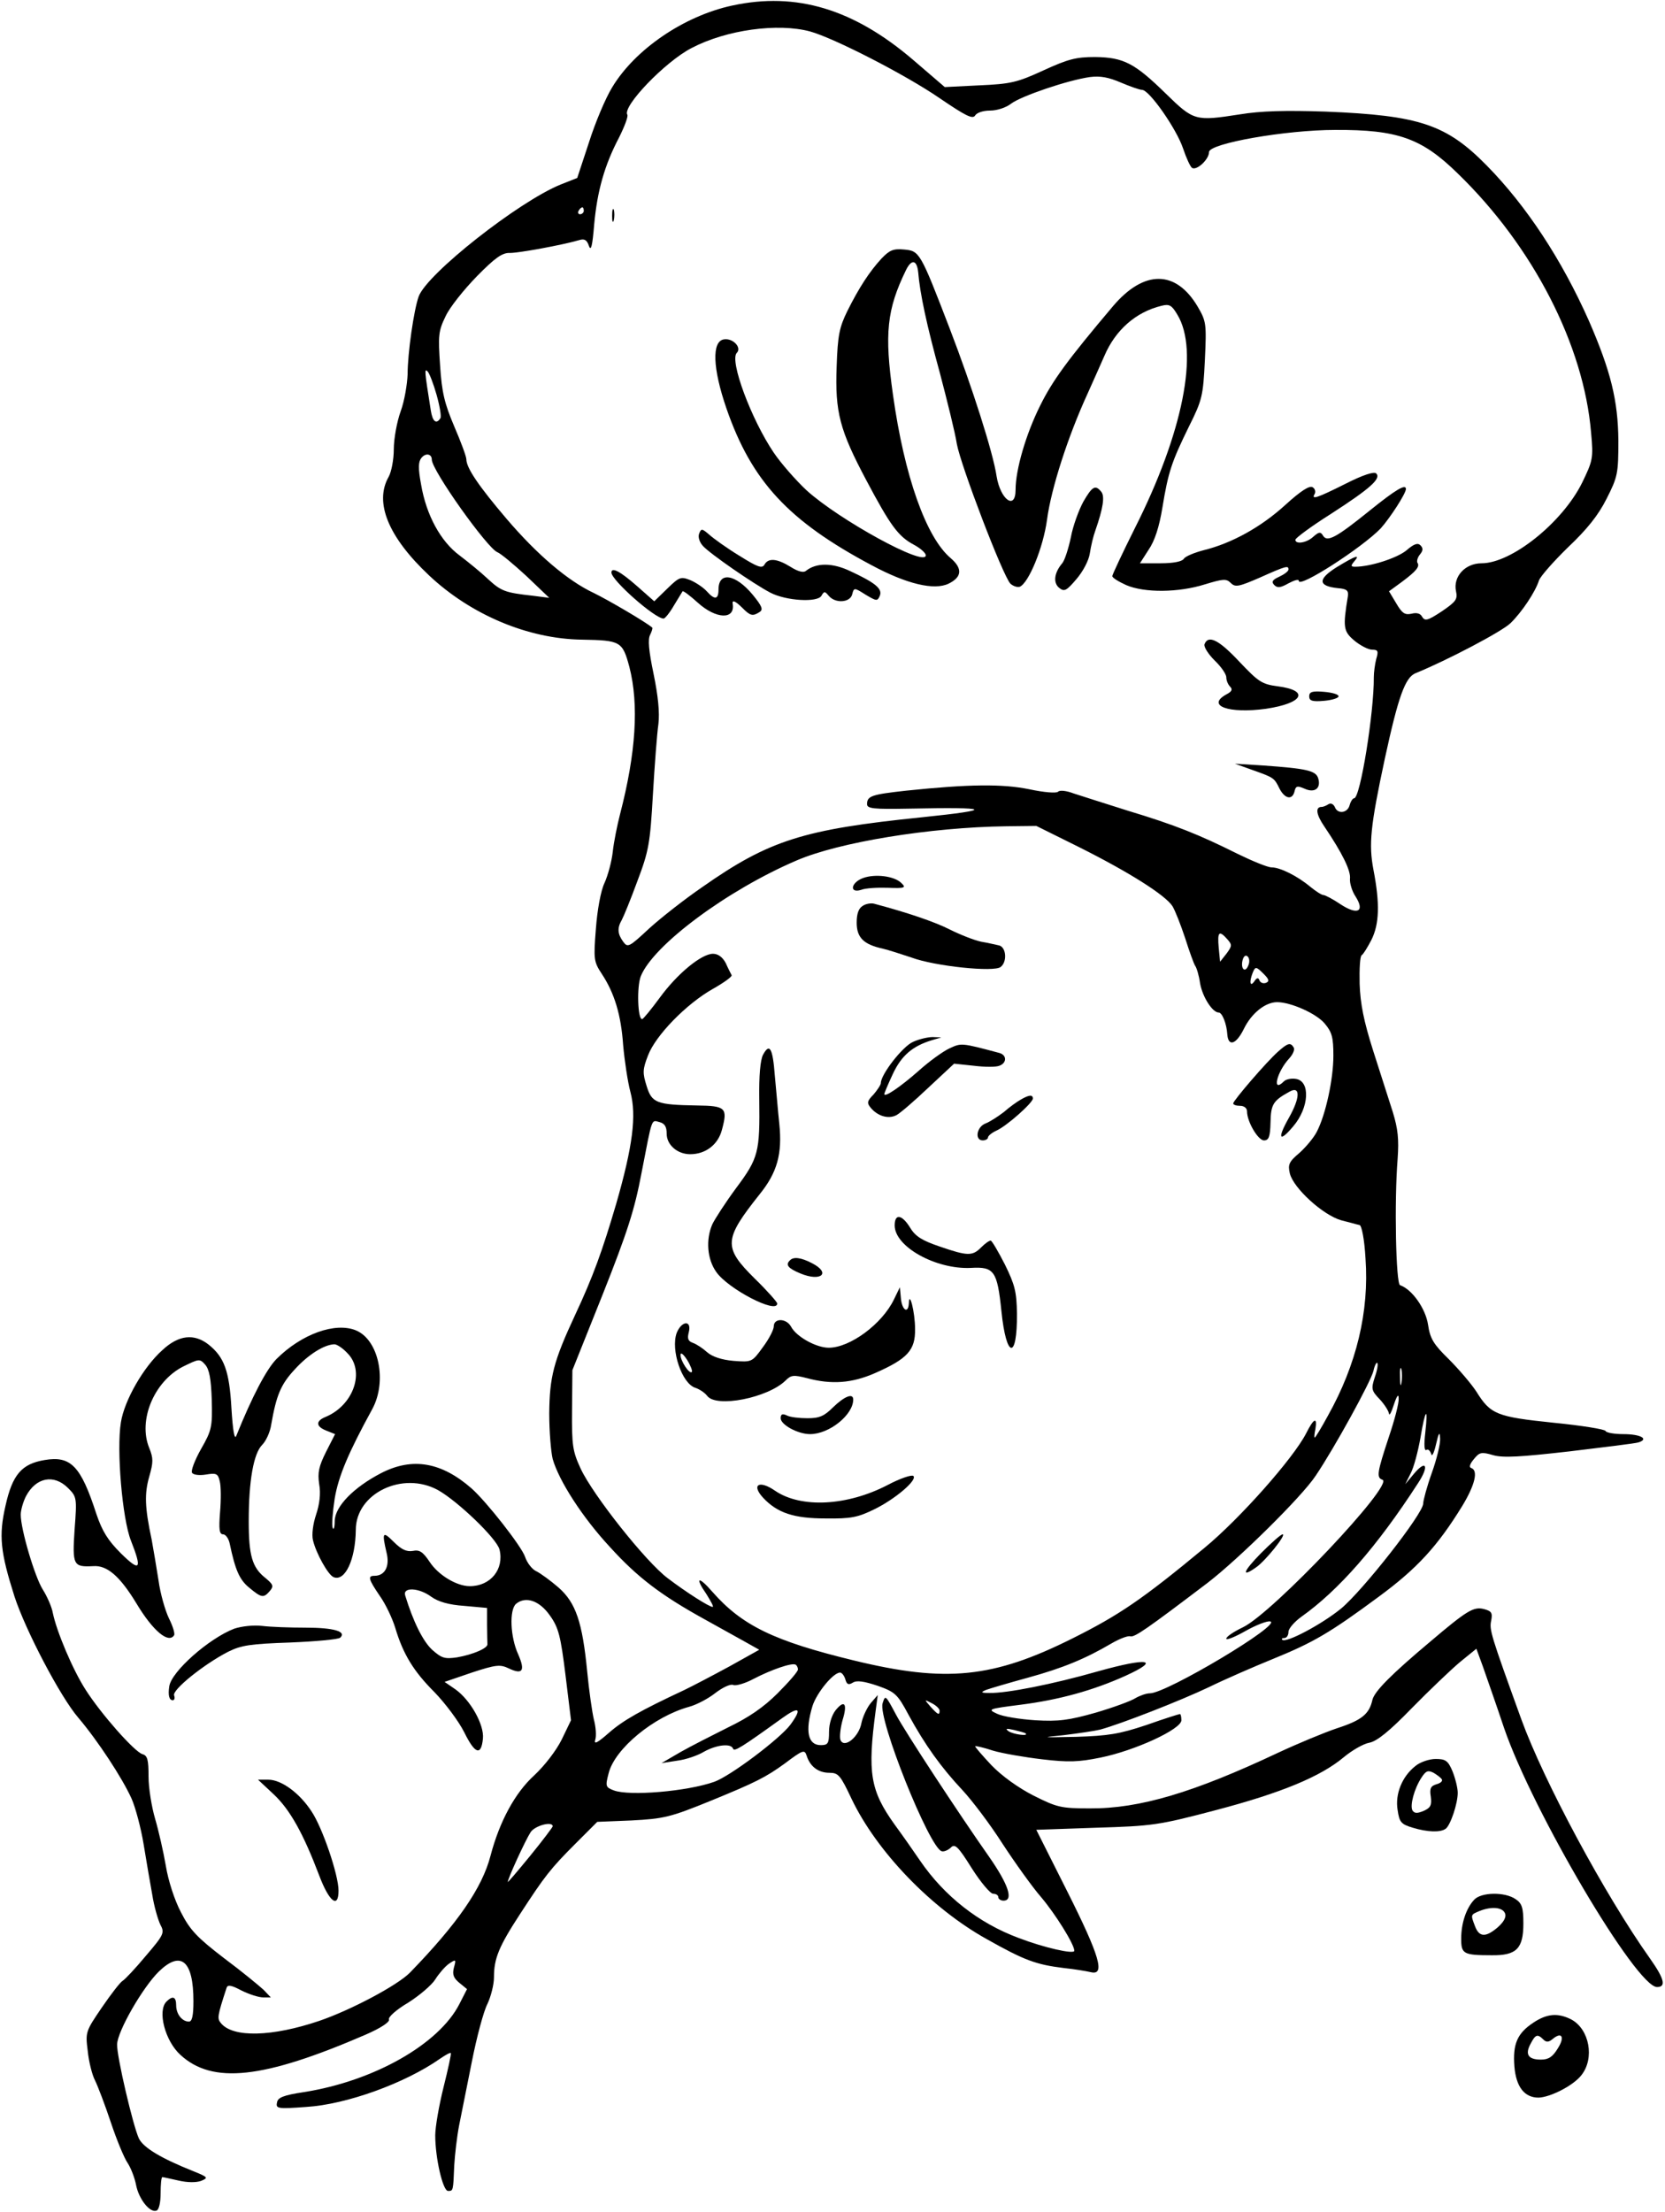 <?xml version="1.0" standalone="no"?>
<!DOCTYPE svg PUBLIC "-//W3C//DTD SVG 20010904//EN"
 "http://www.w3.org/TR/2001/REC-SVG-20010904/DTD/svg10.dtd">
<svg version="1.0" xmlns="http://www.w3.org/2000/svg"
 width="482pt" height="640pt" viewBox="0 0 482 640"
 preserveAspectRatio="xMidYMid meet">

<g transform="translate(0,640) scale(0.1,-0.1)"
fill="#000000" stroke="none">
<path d="M2120 6384 c-140 -30 -282 -127 -348 -237 -19 -31 -49 -102 -67 -159
l-34 -103 -48 -19 c-121 -49 -387 -258 -411 -324 -14 -39 -32 -164 -32 -225
-1 -28 -9 -77 -20 -107 -11 -30 -20 -80 -20 -110 0 -30 -7 -66 -15 -80 -42
-74 -1 -174 117 -285 121 -114 287 -184 443 -186 112 -2 117 -5 137 -79 28
-109 19 -249 -27 -426 -8 -31 -18 -80 -21 -108 -3 -28 -14 -69 -24 -91 -11
-23 -21 -79 -25 -133 -7 -88 -6 -95 17 -130 37 -56 56 -119 62 -207 4 -44 13
-105 21 -135 18 -68 7 -156 -41 -323 -40 -136 -67 -211 -119 -322 -63 -135
-74 -180 -75 -285 0 -52 5 -112 10 -132 18 -63 86 -169 166 -255 79 -87 147
-139 274 -209 41 -23 94 -52 117 -65 l41 -23 -86 -48 c-48 -26 -107 -57 -132
-69 -124 -58 -176 -87 -218 -124 -32 -28 -43 -34 -39 -20 4 11 2 38 -4 60 -5
22 -14 84 -19 137 -14 144 -33 200 -83 244 -23 20 -52 41 -64 47 -12 5 -27 24
-33 42 -10 30 -111 159 -155 198 -87 76 -171 91 -262 44 -79 -41 -133 -96
-134 -138 0 -19 -3 -28 -6 -20 -3 8 0 46 6 85 11 65 40 133 109 259 43 80 19
199 -47 227 -60 25 -158 -10 -231 -83 -29 -30 -70 -108 -116 -222 -5 -13 -10
15 -14 80 -6 108 -21 148 -66 184 -42 33 -87 28 -134 -16 -54 -48 -110 -145
-120 -209 -13 -79 4 -279 29 -342 33 -84 27 -92 -29 -37 -38 38 -54 64 -71
114 -45 139 -74 169 -150 156 -66 -11 -93 -42 -113 -132 -20 -87 -15 -134 26
-263 32 -98 133 -291 185 -351 56 -66 127 -174 154 -234 11 -25 27 -84 35
-133 8 -48 19 -114 25 -146 5 -32 16 -70 23 -85 13 -24 11 -29 -42 -91 -30
-36 -60 -68 -67 -72 -7 -4 -34 -39 -60 -77 -47 -69 -48 -71 -41 -126 3 -31 13
-70 21 -85 8 -16 29 -71 46 -122 17 -51 39 -104 49 -118 9 -14 20 -42 24 -63
8 -41 40 -81 59 -74 7 2 12 23 12 50 0 26 2 47 5 47 3 0 24 -5 47 -10 26 -6
51 -6 65 -1 22 9 20 11 -22 28 -93 37 -145 68 -158 95 -17 37 -64 237 -63 272
1 38 74 165 121 211 64 62 100 31 100 -86 0 -42 -4 -59 -13 -59 -20 0 -37 22
-37 47 0 25 -10 29 -28 11 -27 -27 -4 -114 40 -154 93 -86 240 -70 536 58 44
19 71 37 68 44 -3 7 22 29 56 49 33 21 68 51 78 67 10 16 27 36 39 45 21 14
22 14 15 -11 -5 -20 -1 -30 16 -44 l22 -18 -22 -43 c-59 -116 -247 -223 -450
-255 -60 -9 -76 -16 -78 -30 -4 -18 2 -19 84 -13 117 7 287 69 387 139 16 11
30 19 32 17 2 -2 -8 -47 -21 -99 -13 -52 -24 -115 -24 -139 0 -66 22 -161 37
-161 15 0 15 -1 18 74 2 33 8 84 14 115 6 31 23 114 37 185 14 71 34 146 45
167 10 21 19 56 19 77 0 55 14 89 76 184 71 109 87 130 161 204 l62 62 98 4
c95 5 113 9 233 58 127 52 157 67 212 107 52 39 57 41 63 23 10 -32 34 -50 66
-50 26 0 32 -7 64 -75 73 -153 231 -317 391 -406 110 -62 143 -74 224 -84 30
-3 65 -9 78 -12 42 -10 26 46 -68 233 l-90 179 172 6 c165 5 181 7 348 51 190
50 303 97 370 153 24 20 57 39 74 42 22 4 59 34 123 100 50 51 113 111 139
133 l48 39 19 -52 c10 -29 38 -108 61 -177 83 -242 383 -750 443 -750 27 0 21
24 -20 82 -132 186 -308 514 -373 693 -89 246 -93 259 -87 286 4 22 1 27 -22
33 -29 7 -48 -4 -154 -94 -112 -94 -162 -144 -168 -169 -9 -41 -31 -59 -102
-82 -36 -12 -113 -44 -171 -71 -244 -115 -401 -162 -545 -161 -84 0 -95 3
-163 37 -45 23 -92 57 -122 88 -27 29 -48 53 -47 55 2 1 25 -4 52 -13 27 -8
91 -19 142 -25 76 -9 105 -8 169 5 99 20 234 82 234 108 0 10 -2 18 -4 18 -3
0 -47 -14 -98 -32 -78 -26 -110 -31 -203 -34 -101 -2 -104 -2 -35 5 41 5 89
12 105 16 59 16 231 83 315 123 47 23 130 59 184 81 118 48 166 76 308 181
110 81 169 145 241 262 37 61 47 103 26 110 -7 2 -4 12 8 26 16 20 22 21 56
11 29 -8 79 -5 220 11 100 12 190 23 200 26 32 10 6 24 -43 24 -26 0 -50 4
-52 9 -1 5 -70 16 -151 24 -164 17 -182 24 -223 90 -15 23 -51 65 -80 94 -44
43 -54 59 -60 100 -7 46 -46 102 -81 114 -12 4 -17 241 -7 366 4 56 1 86 -14
135 -11 35 -37 115 -57 178 -27 85 -37 135 -39 193 -1 43 1 80 6 83 5 3 17 23
28 44 23 46 25 105 6 203 -14 74 -9 126 33 322 39 180 59 235 89 247 91 37
251 121 275 145 33 32 72 91 82 123 4 12 42 55 84 96 55 52 88 93 112 141 32
63 34 73 34 168 -1 116 -22 201 -85 346 -79 178 -181 333 -296 450 -117 119
-195 145 -465 156 -119 4 -189 2 -250 -8 -129 -20 -133 -19 -214 60 -90 88
-122 105 -205 106 -55 0 -78 -6 -150 -39 -76 -35 -95 -39 -185 -43 l-100 -5
-92 79 c-172 147 -338 197 -523 157z m225 -75 c69 -19 276 -125 375 -193 75
-51 96 -62 103 -50 5 8 23 14 43 14 21 0 47 9 61 20 29 22 164 68 228 77 31 4
55 -1 90 -16 26 -11 54 -21 61 -21 21 0 100 -113 119 -170 9 -27 21 -53 26
-56 14 -8 49 25 49 46 0 25 222 64 365 64 181 1 251 -24 355 -126 218 -211
365 -497 386 -750 7 -74 5 -81 -26 -145 -57 -115 -204 -233 -291 -233 -48 0
-83 -39 -74 -81 5 -23 0 -30 -41 -58 -41 -27 -49 -29 -57 -16 -5 10 -16 13
-31 9 -19 -4 -27 1 -44 30 l-21 35 37 27 c43 32 53 45 45 56 -2 5 1 16 8 24 9
11 9 18 1 26 -8 8 -19 4 -41 -15 -27 -22 -104 -47 -148 -47 -13 0 -13 3 -3 15
19 22 6 18 -50 -16 -56 -35 -55 -55 3 -61 26 -2 31 -7 29 -23 -15 -91 -13
-102 19 -129 17 -14 40 -26 51 -26 17 0 19 -4 12 -27 -4 -16 -7 -39 -7 -53 1
-99 -39 -350 -57 -350 -4 0 -10 -9 -13 -20 -6 -23 -35 -27 -43 -5 -4 8 -11 12
-18 8 -6 -4 -15 -8 -20 -8 -19 0 -16 -22 8 -57 52 -77 77 -128 74 -151 -1 -13
6 -36 16 -51 28 -44 6 -55 -43 -23 -22 15 -45 27 -50 27 -5 0 -22 11 -38 24
-37 31 -87 56 -112 56 -11 0 -55 18 -98 39 -112 56 -182 84 -318 125 -66 21
-136 43 -157 50 -21 8 -40 10 -45 5 -5 -5 -41 -2 -83 7 -78 16 -175 15 -357
-4 -99 -11 -113 -15 -113 -39 0 -13 18 -15 123 -13 238 5 249 -3 36 -25 -343
-35 -442 -66 -636 -202 -51 -35 -120 -89 -154 -120 -58 -54 -62 -56 -75 -38
-16 22 -18 39 -4 63 5 9 26 60 45 112 33 87 37 109 45 250 5 85 12 178 16 205
4 33 -1 82 -14 145 -14 67 -17 100 -10 113 5 10 8 20 6 21 -20 17 -128 80
-169 100 -75 35 -164 111 -252 214 -81 95 -117 148 -117 173 0 8 -16 51 -35
95 -28 66 -36 98 -41 176 -6 87 -5 100 16 143 12 26 53 77 90 115 53 54 74 69
96 68 27 0 152 23 200 37 16 5 23 1 29 -17 6 -16 10 1 15 62 9 98 30 172 72
252 16 32 27 61 24 66 -15 24 110 154 186 193 101 53 250 73 343 48z m-655
-519 c0 -5 -5 -10 -11 -10 -5 0 -7 5 -4 10 3 6 8 10 11 10 2 0 4 -4 4 -10z
m-426 -533 c9 -32 14 -62 11 -67 -12 -19 -23 -10 -28 23 -18 114 -19 122 -9
112 5 -5 17 -36 26 -68z m-14 -187 c0 -31 161 -257 190 -268 10 -4 47 -35 84
-69 l66 -63 -47 6 c-81 9 -92 13 -131 49 -20 19 -57 49 -82 68 -54 40 -96 116
-111 205 -9 48 -8 66 1 77 12 15 30 12 30 -5z m1873 -1121 c146 -73 250 -139
271 -171 8 -13 24 -54 37 -93 12 -38 25 -74 29 -80 4 -5 11 -28 14 -50 7 -40
36 -85 54 -85 10 0 23 -32 25 -64 3 -36 26 -28 48 17 22 45 62 77 96 77 40 0
114 -33 138 -62 21 -25 25 -40 25 -93 0 -67 -22 -170 -48 -220 -8 -16 -31 -44
-50 -61 -31 -26 -34 -34 -28 -60 11 -43 96 -120 148 -135 24 -6 48 -13 54 -14
6 -2 14 -42 17 -97 11 -153 -26 -307 -109 -455 -19 -35 -36 -63 -38 -63 -2 0
-1 11 2 25 6 36 -5 31 -27 -13 -37 -72 -192 -247 -294 -331 -181 -150 -248
-195 -382 -262 -230 -115 -366 -129 -633 -64 -231 56 -324 101 -410 199 -41
47 -51 42 -17 -7 13 -21 22 -37 18 -37 -10 0 -76 42 -130 83 -63 47 -216 240
-252 317 -23 50 -26 66 -25 170 l1 115 88 220 c71 179 92 244 112 350 32 165
28 154 52 148 15 -4 21 -13 21 -34 0 -32 31 -59 68 -59 45 0 81 28 92 71 17
63 11 69 -72 70 -117 2 -131 7 -146 56 -12 38 -12 48 4 89 22 58 111 149 187
192 32 18 57 36 55 40 -2 4 -10 19 -17 35 -9 17 -22 27 -37 27 -33 0 -103 -57
-154 -127 -25 -34 -48 -62 -51 -62 -13 -2 -16 94 -4 124 36 90 250 249 451
335 123 53 386 96 607 99 l87 1 123 -61z m430 -267 c14 -16 14 -19 -2 -41
l-19 -24 -4 41 c-4 46 1 51 25 24z m61 -75 c-9 -24 -23 -11 -17 14 3 12 9 17
15 11 5 -5 6 -16 2 -25z m45 -26 c15 -15 16 -21 6 -25 -8 -3 -16 0 -19 7 -3 9
-8 8 -15 -3 -12 -17 -15 -2 -5 24 8 20 10 20 33 -3z m-2654 -1096 c53 -52 19
-151 -62 -185 -30 -12 -29 -28 2 -40 l25 -10 -26 -51 c-21 -42 -25 -60 -20
-94 5 -27 1 -58 -9 -88 -9 -27 -13 -58 -9 -74 9 -38 44 -101 60 -107 33 -13
63 51 64 137 0 106 136 171 238 115 57 -32 170 -140 178 -172 14 -57 -26 -106
-86 -106 -38 0 -91 32 -116 70 -20 30 -30 36 -49 32 -18 -3 -33 4 -55 26 -32
32 -35 29 -21 -31 10 -40 -5 -67 -35 -67 -20 0 -18 -9 16 -59 17 -24 36 -65
44 -91 23 -77 53 -126 114 -187 31 -32 70 -84 86 -116 31 -63 49 -69 54 -18 4
40 -36 111 -79 142 l-32 22 79 27 c70 23 82 24 107 12 40 -19 48 -7 27 41 -23
50 -26 129 -6 146 28 23 68 9 98 -34 25 -35 31 -59 45 -172 l16 -131 -27 -56
c-16 -32 -49 -75 -80 -104 -55 -50 -100 -133 -126 -232 -24 -93 -96 -197 -233
-338 -36 -37 -172 -109 -263 -140 -136 -46 -249 -49 -284 -7 -12 14 -11 20 16
103 3 9 13 8 43 -8 22 -11 50 -20 63 -20 l22 0 -21 22 c-13 12 -64 54 -115 92
-77 59 -98 81 -124 132 -19 36 -37 92 -44 135 -7 41 -21 102 -31 136 -10 34
-19 89 -19 122 0 49 -3 61 -18 65 -24 8 -120 117 -164 186 -38 59 -84 169 -95
222 -3 18 -17 49 -29 68 -23 36 -64 174 -64 217 0 13 7 37 15 53 29 55 81 65
122 24 25 -25 26 -28 19 -119 -7 -105 -4 -110 54 -107 40 3 77 -29 125 -108
48 -80 93 -117 109 -92 3 5 -4 27 -15 49 -11 23 -25 72 -30 109 -6 38 -15 92
-20 119 -20 93 -21 133 -7 182 12 42 12 53 0 83 -33 80 14 192 97 235 47 23
49 24 65 6 12 -14 17 -41 19 -102 2 -78 0 -88 -31 -142 -18 -32 -30 -63 -26
-69 4 -6 21 -8 40 -5 30 5 35 3 40 -19 4 -14 4 -55 1 -90 -4 -50 -2 -64 9 -64
7 0 16 -12 19 -27 16 -76 28 -104 56 -127 36 -30 42 -31 60 -10 12 14 10 19
-13 38 -38 30 -48 65 -48 164 0 117 14 196 39 221 11 11 23 37 26 58 15 86 28
117 68 160 39 43 85 72 115 73 7 0 24 -11 37 -25z m2975 -70 c-11 -34 -10 -39
14 -64 14 -15 26 -34 27 -42 1 -7 7 4 14 26 9 27 14 33 14 18 1 -13 -12 -63
-29 -113 -33 -100 -36 -116 -18 -122 36 -12 -318 -386 -404 -427 -27 -13 -48
-27 -48 -33 0 -5 25 5 55 22 30 17 63 30 72 28 37 -7 -300 -208 -348 -208 -11
0 -30 -7 -42 -14 -12 -8 -64 -27 -115 -42 -78 -22 -107 -26 -175 -22 -45 3
-95 11 -111 19 -28 13 -25 14 69 26 110 14 209 41 304 84 103 47 64 53 -79 13
-133 -38 -266 -64 -315 -63 -26 0 -27 2 -10 9 11 4 65 20 120 35 102 28 167
55 242 99 24 14 48 23 55 21 12 -4 49 22 223 154 89 68 274 250 314 311 54 80
159 271 167 303 3 15 9 26 11 23 3 -3 0 -21 -7 -41z m77 -17 c-2 -13 -4 -5 -4
17 -1 22 1 32 4 23 2 -10 2 -28 0 -40z m69 -144 c-4 -34 -3 -53 3 -50 5 4 11
-2 14 -11 2 -10 8 1 14 27 8 35 11 39 12 17 1 -15 -10 -60 -24 -99 -14 -39
-25 -80 -25 -89 0 -29 -175 -252 -238 -304 -55 -45 -160 -101 -170 -90 -3 3 0
5 6 5 7 0 12 8 12 18 0 9 17 29 38 44 107 76 218 202 337 386 33 50 24 70 -12
27 l-25 -30 16 32 c9 17 21 63 28 102 14 85 23 94 14 15z m-2877 -475 c20 -14
50 -23 95 -26 l66 -6 0 -48 c0 -27 1 -52 1 -56 3 -12 -42 -31 -88 -39 -35 -5
-44 -3 -72 22 -27 25 -55 82 -78 157 -8 25 40 23 76 -4z m1061 -210 c0 -6 -26
-36 -59 -69 -41 -41 -84 -70 -142 -98 -46 -23 -109 -55 -139 -72 l-55 -32 45
7 c25 3 60 15 78 26 36 20 78 25 84 9 3 -10 24 3 142 88 50 36 59 29 24 -19
-31 -41 -173 -148 -220 -165 -79 -28 -246 -42 -291 -25 -24 9 -25 12 -15 50
18 71 131 164 233 192 22 6 56 24 76 40 21 16 44 27 52 23 8 -3 35 5 59 18 50
26 110 47 121 41 4 -2 7 -9 7 -14z m137 -28 c4 -15 9 -18 22 -10 11 7 32 4 71
-9 51 -18 58 -24 90 -84 48 -88 95 -153 156 -218 28 -30 81 -100 116 -155 36
-55 86 -125 112 -155 40 -47 96 -136 96 -155 0 -11 -88 9 -161 37 -116 43
-215 121 -285 223 -19 28 -52 75 -74 105 -71 99 -79 150 -55 330 l6 45 -20
-23 c-11 -13 -23 -39 -27 -57 -7 -41 -50 -76 -61 -50 -3 9 0 35 6 57 15 48 6
61 -20 29 -11 -14 -19 -39 -19 -62 0 -34 -3 -39 -24 -39 -37 0 -46 40 -24 113
12 38 60 97 80 97 5 0 12 -9 15 -19z m273 -91 c0 -15 -5 -12 -26 11 -19 22
-19 22 4 10 12 -6 22 -16 22 -21z m249 -66 c10 -9 -35 -3 -49 6 -11 8 -7 9 15
4 17 -4 32 -8 34 -10z m-1369 -269 c0 -2 -29 -41 -65 -85 -36 -44 -65 -78 -65
-76 0 10 51 121 66 144 12 19 64 33 64 17z"/>
<path d="M1772 5775 c0 -16 2 -22 5 -12 2 9 2 23 0 30 -3 6 -5 -1 -5 -18z"/>
<path d="M2552 5652 c-35 -38 -65 -84 -99 -152 -23 -47 -28 -70 -31 -161 -5
-132 9 -184 86 -329 69 -130 92 -162 137 -186 19 -10 35 -24 35 -31 0 -35
-250 102 -345 188 -31 29 -74 78 -95 109 -65 96 -129 267 -107 289 15 15 -11
43 -37 39 -36 -5 -33 -84 7 -200 73 -211 180 -326 421 -454 101 -54 180 -73
222 -53 39 19 41 44 6 74 -71 60 -134 237 -167 473 -25 177 -18 246 38 361 16
32 31 29 35 -6 5 -62 25 -155 63 -293 21 -80 44 -172 49 -205 12 -64 133 -381
155 -404 8 -7 19 -11 27 -9 26 11 68 113 79 194 12 91 61 242 117 364 21 47
43 96 49 110 32 75 91 127 165 145 23 6 30 2 46 -25 64 -104 17 -342 -123
-619 -36 -72 -65 -134 -65 -138 0 -5 18 -16 40 -26 53 -23 152 -22 228 2 53
16 62 17 75 4 13 -13 23 -11 85 16 76 34 82 35 82 23 0 -5 -12 -14 -27 -21
-20 -9 -23 -15 -14 -24 9 -9 18 -8 41 5 17 9 30 13 30 7 0 -22 183 96 237 152
27 30 73 101 73 114 0 16 -31 -3 -103 -61 -99 -80 -125 -94 -137 -74 -7 12
-12 11 -28 -3 -19 -18 -52 -23 -52 -9 0 5 46 39 103 75 113 73 146 102 131
117 -6 6 -38 -4 -89 -30 -84 -42 -100 -47 -89 -29 3 6 1 15 -6 19 -9 6 -35
-11 -79 -51 -70 -64 -155 -111 -236 -131 -27 -7 -54 -18 -58 -25 -5 -8 -30
-13 -68 -13 l-59 0 25 39 c18 26 31 67 40 122 17 104 27 133 77 235 38 76 41
88 46 192 5 106 4 112 -21 155 -63 106 -155 107 -245 1 -131 -155 -175 -215
-211 -288 -41 -82 -71 -185 -71 -243 0 -61 -44 -29 -55 39 -10 68 -71 259
-136 428 -85 221 -87 224 -132 228 -31 3 -42 -2 -65 -26z"/>
<path d="M3136 4948 c-13 -24 -30 -70 -36 -103 -7 -33 -18 -67 -25 -75 -23
-27 -27 -56 -9 -71 15 -12 21 -9 50 25 19 22 36 54 39 75 3 20 10 50 16 66 22
63 28 99 17 112 -17 21 -26 16 -52 -29z"/>
<path d="M2024 4856 c-4 -10 1 -25 11 -36 21 -23 147 -110 195 -135 46 -24
137 -29 148 -9 8 14 10 13 21 0 19 -23 62 -20 68 4 5 20 6 20 39 -1 32 -19 34
-19 41 -3 8 20 -12 37 -85 71 -52 25 -99 25 -129 1 -7 -6 -23 -2 -45 12 -39
24 -64 26 -75 6 -7 -12 -20 -7 -73 26 -36 22 -75 50 -87 61 -21 18 -23 18 -29
3z"/>
<path d="M1770 4743 c1 -23 126 -133 151 -133 4 0 18 17 30 38 12 20 24 39 25
41 2 2 22 -13 44 -33 53 -48 109 -50 101 -3 -2 12 8 8 29 -13 22 -22 29 -24
49 -11 11 7 7 17 -20 50 -50 60 -99 68 -99 15 0 -29 -11 -31 -34 -5 -10 11
-31 25 -47 32 -28 11 -32 10 -67 -24 l-38 -37 -51 45 c-48 42 -73 55 -73 38z"/>
<path d="M3487 4536 c-3 -7 10 -28 29 -47 19 -18 34 -40 34 -49 0 -9 5 -21 11
-27 8 -8 5 -14 -10 -22 -61 -33 6 -57 114 -42 108 16 127 53 34 65 -46 6 -56
13 -111 71 -59 63 -90 79 -101 51z"/>
<path d="M3790 4385 c0 -13 9 -16 43 -13 23 2 42 8 42 13 0 6 -19 11 -42 13
-34 3 -43 0 -43 -13z"/>
<path d="M3628 4171 c59 -21 61 -22 76 -53 15 -29 36 -34 43 -10 4 18 8 19 29
10 30 -14 49 1 40 30 -7 22 -33 28 -161 37 l-80 5 53 -19z"/>
<path d="M2498 3859 c-35 -13 -40 -45 -5 -34 12 5 47 7 77 6 50 -2 54 0 39 14
-20 20 -76 27 -111 14z"/>
<path d="M2498 3779 c-12 -7 -18 -22 -18 -49 0 -43 20 -63 75 -75 17 -4 54
-16 84 -26 67 -25 240 -43 258 -27 19 15 16 56 -4 62 -10 2 -34 8 -53 11 -19
4 -60 20 -90 35 -45 23 -126 50 -220 75 -8 2 -23 0 -32 -6z"/>
<path d="M2643 3385 c-30 -13 -93 -94 -93 -119 0 -5 -10 -20 -21 -33 -19 -19
-20 -25 -8 -39 20 -24 51 -33 74 -21 10 5 52 41 93 80 l74 69 57 -6 c32 -4 65
-4 74 0 22 8 22 31 0 37 -112 30 -110 29 -145 13 -19 -9 -59 -38 -89 -65 -51
-45 -99 -78 -99 -67 0 3 11 29 25 59 25 53 57 80 113 97 l27 8 -25 1 c-14 0
-40 -6 -57 -14z"/>
<path d="M3700 3357 c-33 -29 -130 -142 -130 -150 0 -4 9 -7 20 -7 12 0 20 -7
20 -16 0 -30 32 -84 49 -84 14 0 18 10 19 52 1 53 8 63 55 89 32 18 31 -18 -2
-76 -34 -60 -28 -73 13 -24 46 54 50 131 7 137 -13 2 -28 -1 -34 -7 -36 -36
-21 27 15 66 11 12 17 26 13 32 -9 15 -17 13 -45 -12z"/>
<path d="M2209 3348 c-8 -15 -12 -61 -11 -128 2 -154 -2 -171 -67 -258 -31
-42 -62 -90 -69 -105 -19 -44 -15 -100 11 -137 33 -49 177 -124 177 -92 0 4
-29 37 -65 72 -92 91 -90 113 14 244 51 63 66 117 57 204 -4 37 -9 100 -13
140 -6 79 -15 95 -34 60z"/>
<path d="M2955 3218 c-11 -6 -33 -22 -49 -36 -17 -13 -40 -28 -53 -33 -26 -10
-32 -49 -8 -49 8 0 15 4 15 8 0 5 11 14 24 20 30 13 106 81 106 93 0 12 -11
11 -35 -3z"/>
<path d="M2590 2854 c0 -62 120 -128 221 -123 67 4 76 -9 88 -125 14 -138 46
-143 45 -7 -1 63 -6 83 -35 142 -19 37 -37 68 -41 69 -5 0 -17 -9 -28 -20 -25
-25 -39 -25 -120 3 -50 17 -70 29 -85 54 -24 39 -45 42 -45 7z"/>
<path d="M2287 2753 c-14 -13 -6 -23 30 -38 60 -25 90 1 33 30 -31 16 -53 19
-63 8z"/>
<path d="M2588 2640 c-34 -71 -127 -140 -189 -140 -36 0 -94 32 -109 61 -14
25 -50 25 -50 1 0 -10 -14 -37 -32 -61 -31 -43 -32 -43 -85 -39 -34 3 -61 12
-76 25 -12 11 -30 23 -41 27 -14 5 -17 12 -12 31 9 36 -21 33 -35 -2 -18 -49
15 -147 54 -159 12 -4 27 -14 34 -23 26 -36 176 -6 227 44 16 16 23 17 62 7
71 -19 130 -15 198 15 93 41 116 66 115 127 0 50 -17 114 -18 74 -2 -31 -20
-19 -23 15 l-3 32 -17 -35z m-585 -210 c-7 -8 -33 32 -33 49 0 9 8 3 19 -14
10 -16 16 -32 14 -35z"/>
<path d="M2412 2328 c-26 -26 -40 -32 -74 -32 -24 0 -51 3 -60 8 -13 6 -18 4
-18 -8 0 -19 50 -46 85 -46 56 0 125 56 125 100 0 20 -26 9 -58 -22z"/>
<path d="M2570 2103 c-117 -61 -251 -68 -326 -17 -46 32 -70 18 -35 -20 41
-44 89 -60 181 -60 73 -1 93 3 140 26 62 30 127 86 114 97 -5 4 -38 -7 -74
-26z"/>
<path d="M678 1687 c-73 -28 -182 -124 -188 -167 -4 -26 0 -40 10 -40 5 0 7 6
4 14 -6 16 86 90 156 126 38 19 64 23 180 27 74 3 139 9 145 14 19 18 -19 29
-101 29 -45 0 -101 2 -125 5 -25 3 -60 -1 -81 -8z"/>
<path d="M792 1208 c48 -45 86 -114 132 -235 29 -77 56 -97 56 -44 0 46 -47
183 -78 229 -35 54 -88 92 -125 92 l-30 0 45 -42z"/>
<path d="M3650 1905 c-52 -53 -58 -72 -13 -40 27 19 88 95 76 95 -5 0 -33 -25
-63 -55z"/>
<path d="M2555 1471 c-14 -45 135 -417 171 -428 7 -2 18 3 26 10 12 13 21 5
61 -59 26 -41 54 -74 62 -74 8 0 15 -4 15 -10 0 -5 7 -10 15 -10 30 0 14 47
-41 126 -90 128 -244 363 -270 412 -31 58 -31 58 -39 33z"/>
<path d="M4098 1290 c-39 -30 -60 -82 -52 -128 5 -35 10 -41 44 -51 43 -13 80
-14 95 -3 14 10 35 73 35 104 0 14 -7 42 -15 62 -13 31 -20 36 -49 36 -18 0
-45 -9 -58 -20z m76 -39 c3 -5 -4 -11 -15 -14 -17 -5 -21 -12 -17 -36 3 -24 0
-32 -20 -41 -19 -8 -27 -8 -33 1 -8 14 5 63 26 95 13 20 19 22 35 14 10 -6 21
-14 24 -19z"/>
<path d="M4267 902 c-23 -25 -37 -68 -37 -112 0 -44 6 -48 88 -48 72 -1 92 19
92 92 0 45 -4 58 -22 70 -31 22 -101 21 -121 -2z m90 -39 c4 -10 -3 -24 -21
-40 -35 -30 -54 -29 -66 3 -13 34 -13 33 13 44 35 14 67 11 74 -7z"/>
<path d="M4439 547 c-47 -31 -60 -62 -55 -127 5 -59 29 -90 70 -90 34 1 101
35 124 65 39 49 23 133 -29 161 -39 20 -71 17 -110 -9z m29 -49 c8 -8 15 -8
26 1 27 23 37 7 16 -26 -15 -25 -27 -33 -49 -33 -37 0 -47 15 -30 46 14 27 20
29 37 12z"/>
</g>
</svg>
